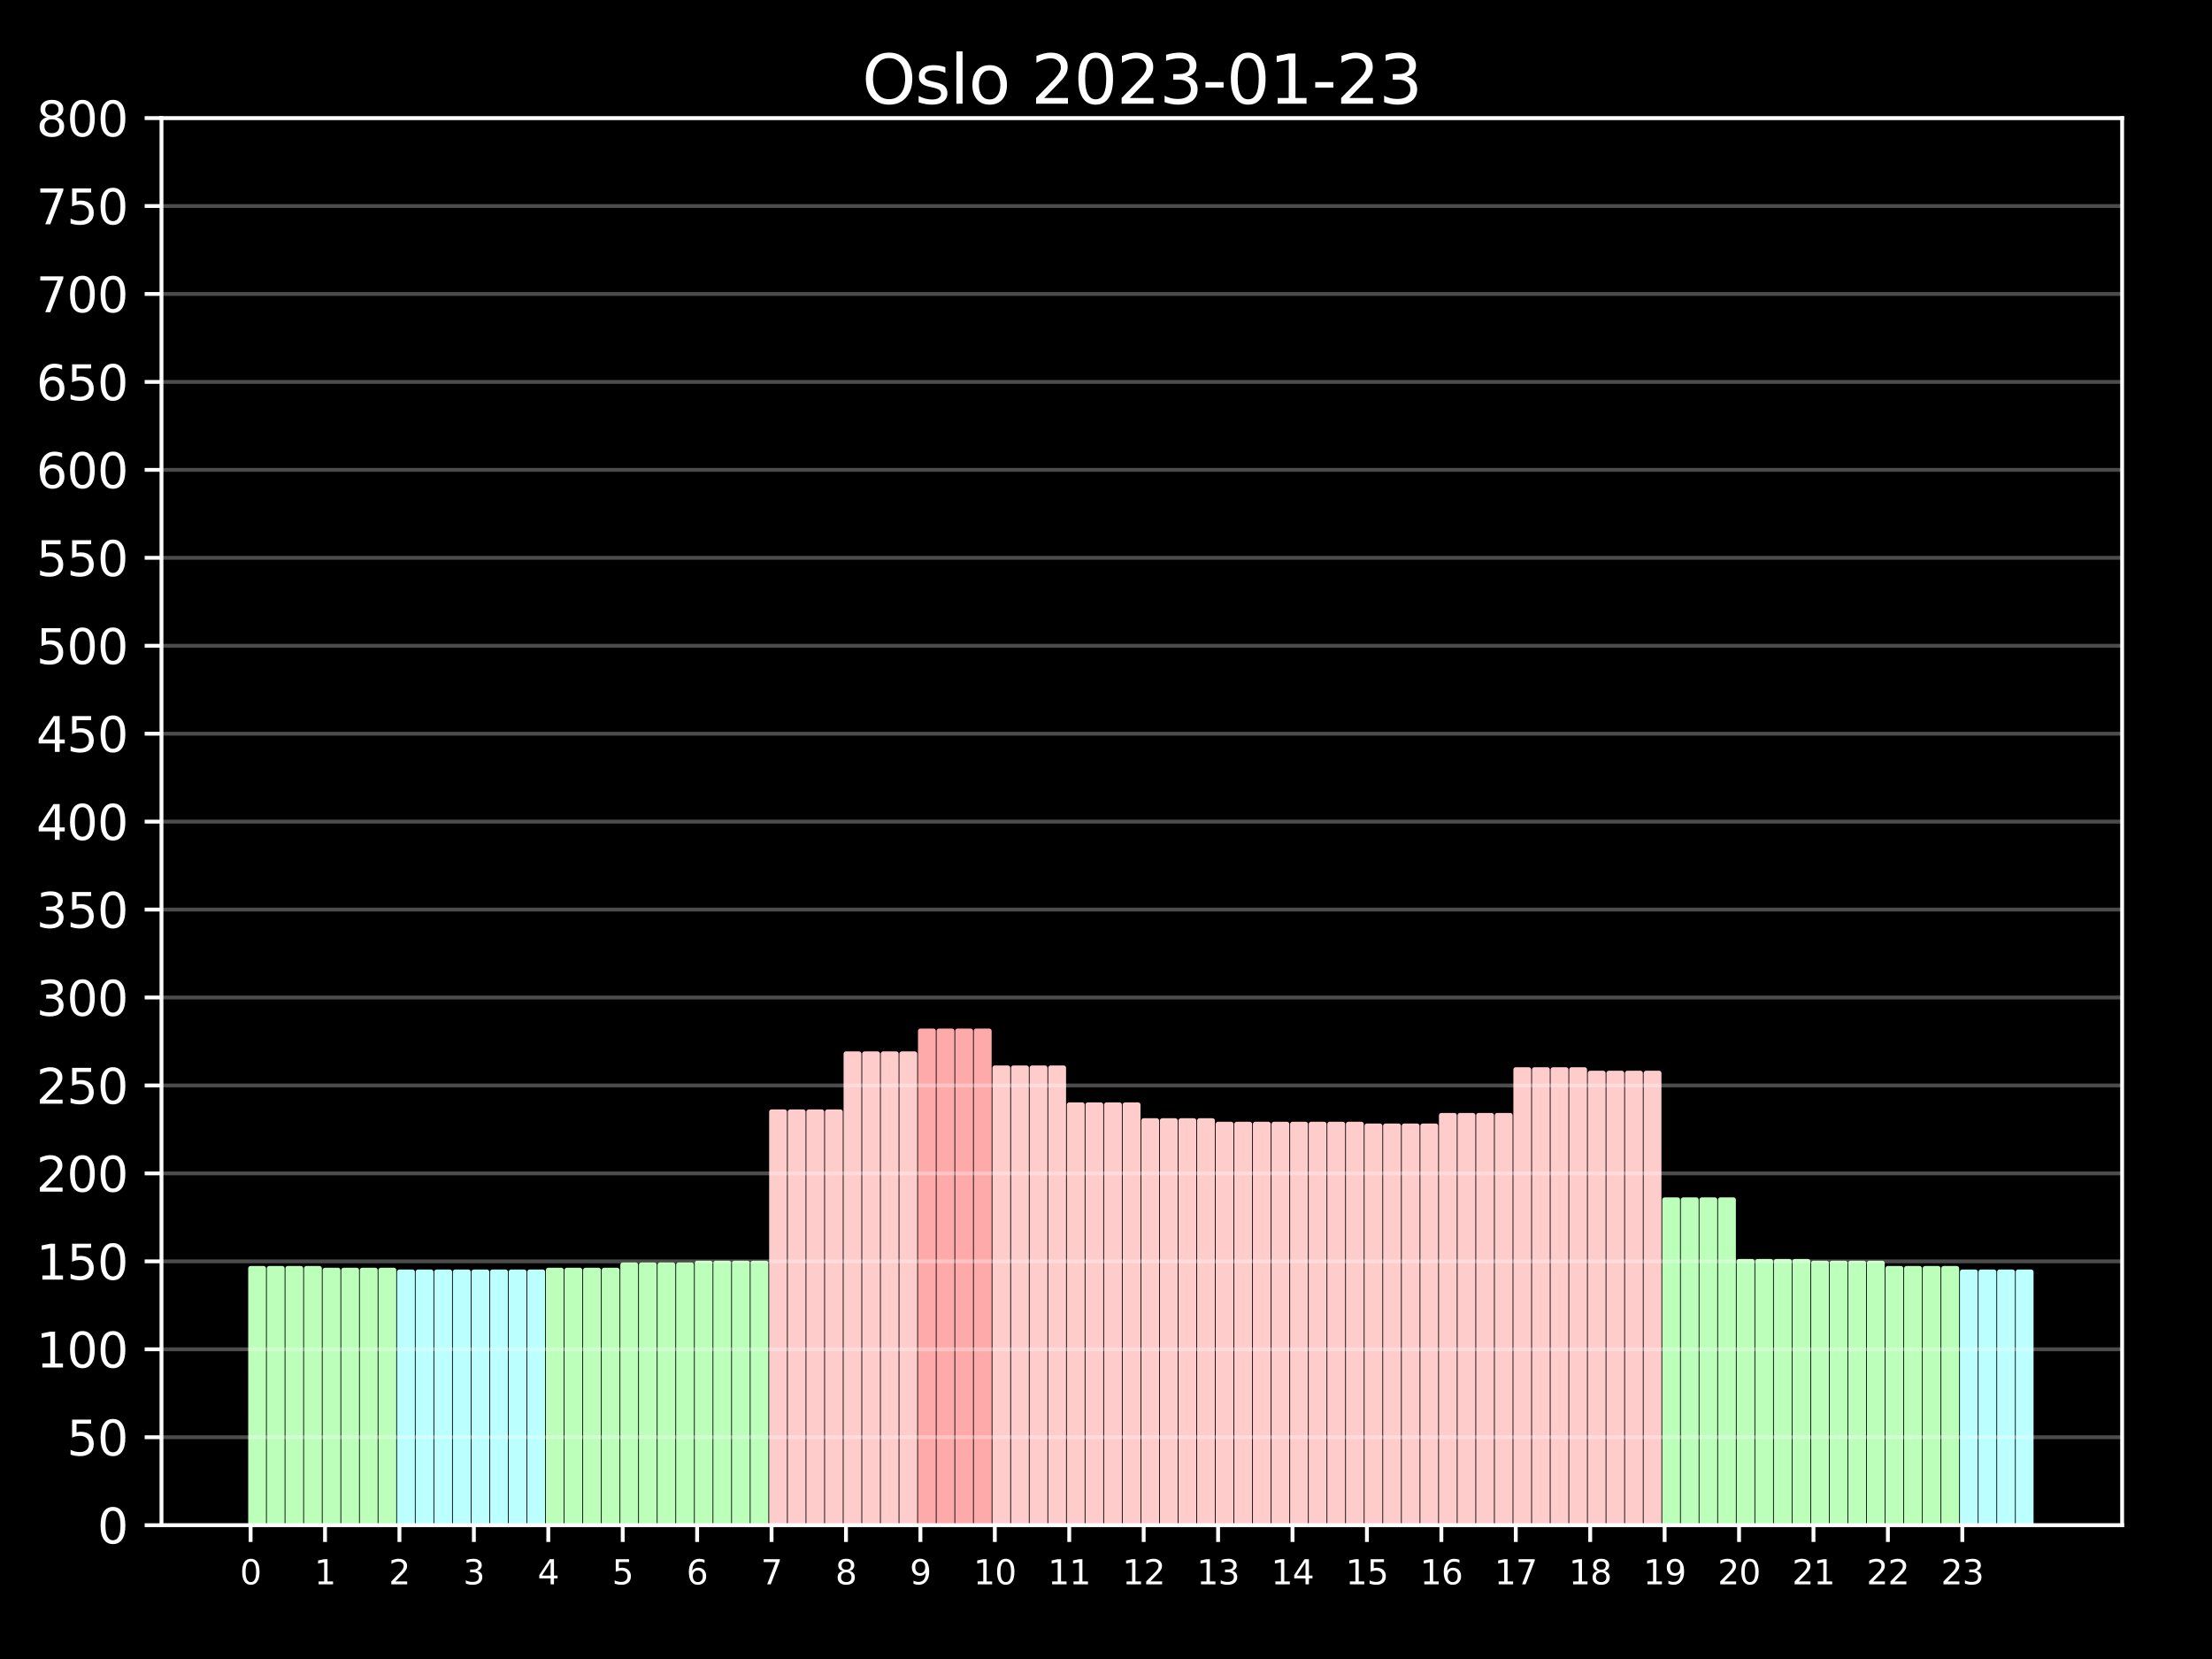 <?xml version="1.0" encoding="utf-8" standalone="no"?>
<!DOCTYPE svg PUBLIC "-//W3C//DTD SVG 1.1//EN"
  "http://www.w3.org/Graphics/SVG/1.1/DTD/svg11.dtd">
<svg xmlns:xlink="http://www.w3.org/1999/xlink" width="460.8pt" height="345.6pt" viewBox="0 0 460.8 345.6" xmlns="http://www.w3.org/2000/svg" version="1.1">
 <defs>
  <style type="text/css">*{stroke-linejoin: round; stroke-linecap: butt}</style>
 </defs>
 <g id="figure_1">
  <g id="patch_1">
   <path d="M 0 345.6 
L 460.8 345.6 
L 460.8 0 
L 0 0 
z
"/>
  </g>
  <g id="axes_1">
   <g id="patch_2">
    <path d="M 33.64 317.72 
L 442.08 317.72 
L 442.08 24.6 
L 33.64 24.6 
z
"/>
   </g>
   <g id="patch_3">
    <path d="M 52.205 317.72 
L 54.919 317.72 
L 54.919 264.226 
L 52.205 264.226 
z
" clip-path="url(#p293a18ed17)" style="fill: #bbffbb; stroke: #bbffbb; stroke-linejoin: miter"/>
   </g>
   <g id="patch_4">
    <path d="M 56.081 317.72 
L 58.794 317.72 
L 58.794 264.226 
L 56.081 264.226 
z
" clip-path="url(#p293a18ed17)" style="fill: #bbffbb; stroke: #bbffbb; stroke-linejoin: miter"/>
   </g>
   <g id="patch_5">
    <path d="M 59.957 317.72 
L 62.67 317.72 
L 62.67 264.226 
L 59.957 264.226 
z
" clip-path="url(#p293a18ed17)" style="fill: #bbffbb; stroke: #bbffbb; stroke-linejoin: miter"/>
   </g>
   <g id="patch_6">
    <path d="M 63.833 317.72 
L 66.546 317.72 
L 66.546 264.226 
L 63.833 264.226 
z
" clip-path="url(#p293a18ed17)" style="fill: #bbffbb; stroke: #bbffbb; stroke-linejoin: miter"/>
   </g>
   <g id="patch_7">
    <path d="M 67.709 317.72 
L 70.422 317.72 
L 70.422 264.592 
L 67.709 264.592 
z
" clip-path="url(#p293a18ed17)" style="fill: #bbffbb; stroke: #bbffbb; stroke-linejoin: miter"/>
   </g>
   <g id="patch_8">
    <path d="M 71.585 317.72 
L 74.298 317.72 
L 74.298 264.592 
L 71.585 264.592 
z
" clip-path="url(#p293a18ed17)" style="fill: #bbffbb; stroke: #bbffbb; stroke-linejoin: miter"/>
   </g>
   <g id="patch_9">
    <path d="M 75.461 317.72 
L 78.174 317.72 
L 78.174 264.592 
L 75.461 264.592 
z
" clip-path="url(#p293a18ed17)" style="fill: #bbffbb; stroke: #bbffbb; stroke-linejoin: miter"/>
   </g>
   <g id="patch_10">
    <path d="M 79.337 317.72 
L 82.05 317.72 
L 82.05 264.592 
L 79.337 264.592 
z
" clip-path="url(#p293a18ed17)" style="fill: #bbffbb; stroke: #bbffbb; stroke-linejoin: miter"/>
   </g>
   <g id="patch_11">
    <path d="M 83.212 317.72 
L 85.926 317.72 
L 85.926 264.958 
L 83.212 264.958 
z
" clip-path="url(#p293a18ed17)" style="fill: #bbffff; stroke: #bbffff; stroke-linejoin: miter"/>
   </g>
   <g id="patch_12">
    <path d="M 87.088 317.72 
L 89.801 317.72 
L 89.801 264.958 
L 87.088 264.958 
z
" clip-path="url(#p293a18ed17)" style="fill: #bbffff; stroke: #bbffff; stroke-linejoin: miter"/>
   </g>
   <g id="patch_13">
    <path d="M 90.964 317.72 
L 93.677 317.72 
L 93.677 264.958 
L 90.964 264.958 
z
" clip-path="url(#p293a18ed17)" style="fill: #bbffff; stroke: #bbffff; stroke-linejoin: miter"/>
   </g>
   <g id="patch_14">
    <path d="M 94.84 317.72 
L 97.553 317.72 
L 97.553 264.958 
L 94.84 264.958 
z
" clip-path="url(#p293a18ed17)" style="fill: #bbffff; stroke: #bbffff; stroke-linejoin: miter"/>
   </g>
   <g id="patch_15">
    <path d="M 98.716 317.72 
L 101.429 317.72 
L 101.429 264.958 
L 98.716 264.958 
z
" clip-path="url(#p293a18ed17)" style="fill: #bbffff; stroke: #bbffff; stroke-linejoin: miter"/>
   </g>
   <g id="patch_16">
    <path d="M 102.592 317.72 
L 105.305 317.72 
L 105.305 264.958 
L 102.592 264.958 
z
" clip-path="url(#p293a18ed17)" style="fill: #bbffff; stroke: #bbffff; stroke-linejoin: miter"/>
   </g>
   <g id="patch_17">
    <path d="M 106.468 317.72 
L 109.181 317.72 
L 109.181 264.958 
L 106.468 264.958 
z
" clip-path="url(#p293a18ed17)" style="fill: #bbffff; stroke: #bbffff; stroke-linejoin: miter"/>
   </g>
   <g id="patch_18">
    <path d="M 110.344 317.72 
L 113.057 317.72 
L 113.057 264.958 
L 110.344 264.958 
z
" clip-path="url(#p293a18ed17)" style="fill: #bbffff; stroke: #bbffff; stroke-linejoin: miter"/>
   </g>
   <g id="patch_19">
    <path d="M 114.219 317.72 
L 116.933 317.72 
L 116.933 264.592 
L 114.219 264.592 
z
" clip-path="url(#p293a18ed17)" style="fill: #bbffbb; stroke: #bbffbb; stroke-linejoin: miter"/>
   </g>
   <g id="patch_20">
    <path d="M 118.095 317.72 
L 120.808 317.72 
L 120.808 264.592 
L 118.095 264.592 
z
" clip-path="url(#p293a18ed17)" style="fill: #bbffbb; stroke: #bbffbb; stroke-linejoin: miter"/>
   </g>
   <g id="patch_21">
    <path d="M 121.971 317.72 
L 124.684 317.72 
L 124.684 264.592 
L 121.971 264.592 
z
" clip-path="url(#p293a18ed17)" style="fill: #bbffbb; stroke: #bbffbb; stroke-linejoin: miter"/>
   </g>
   <g id="patch_22">
    <path d="M 125.847 317.72 
L 128.56 317.72 
L 128.56 264.592 
L 125.847 264.592 
z
" clip-path="url(#p293a18ed17)" style="fill: #bbffbb; stroke: #bbffbb; stroke-linejoin: miter"/>
   </g>
   <g id="patch_23">
    <path d="M 129.723 317.72 
L 132.436 317.72 
L 132.436 263.493 
L 129.723 263.493 
z
" clip-path="url(#p293a18ed17)" style="fill: #bbffbb; stroke: #bbffbb; stroke-linejoin: miter"/>
   </g>
   <g id="patch_24">
    <path d="M 133.599 317.72 
L 136.312 317.72 
L 136.312 263.493 
L 133.599 263.493 
z
" clip-path="url(#p293a18ed17)" style="fill: #bbffbb; stroke: #bbffbb; stroke-linejoin: miter"/>
   </g>
   <g id="patch_25">
    <path d="M 137.475 317.72 
L 140.188 317.72 
L 140.188 263.493 
L 137.475 263.493 
z
" clip-path="url(#p293a18ed17)" style="fill: #bbffbb; stroke: #bbffbb; stroke-linejoin: miter"/>
   </g>
   <g id="patch_26">
    <path d="M 141.351 317.72 
L 144.064 317.72 
L 144.064 263.493 
L 141.351 263.493 
z
" clip-path="url(#p293a18ed17)" style="fill: #bbffbb; stroke: #bbffbb; stroke-linejoin: miter"/>
   </g>
   <g id="patch_27">
    <path d="M 145.227 317.72 
L 147.94 317.72 
L 147.94 263.126 
L 145.227 263.126 
z
" clip-path="url(#p293a18ed17)" style="fill: #bbffbb; stroke: #bbffbb; stroke-linejoin: miter"/>
   </g>
   <g id="patch_28">
    <path d="M 149.102 317.72 
L 151.816 317.72 
L 151.816 263.126 
L 149.102 263.126 
z
" clip-path="url(#p293a18ed17)" style="fill: #bbffbb; stroke: #bbffbb; stroke-linejoin: miter"/>
   </g>
   <g id="patch_29">
    <path d="M 152.978 317.72 
L 155.691 317.72 
L 155.691 263.126 
L 152.978 263.126 
z
" clip-path="url(#p293a18ed17)" style="fill: #bbffbb; stroke: #bbffbb; stroke-linejoin: miter"/>
   </g>
   <g id="patch_30">
    <path d="M 156.854 317.72 
L 159.567 317.72 
L 159.567 263.126 
L 156.854 263.126 
z
" clip-path="url(#p293a18ed17)" style="fill: #bbffbb; stroke: #bbffbb; stroke-linejoin: miter"/>
   </g>
   <g id="patch_31">
    <path d="M 160.73 317.72 
L 163.443 317.72 
L 163.443 231.616 
L 160.73 231.616 
z
" clip-path="url(#p293a18ed17)" style="fill: #ffcccc; stroke: #ffcccc; stroke-linejoin: miter"/>
   </g>
   <g id="patch_32">
    <path d="M 164.606 317.72 
L 167.319 317.72 
L 167.319 231.616 
L 164.606 231.616 
z
" clip-path="url(#p293a18ed17)" style="fill: #ffcccc; stroke: #ffcccc; stroke-linejoin: miter"/>
   </g>
   <g id="patch_33">
    <path d="M 168.482 317.72 
L 171.195 317.72 
L 171.195 231.616 
L 168.482 231.616 
z
" clip-path="url(#p293a18ed17)" style="fill: #ffcccc; stroke: #ffcccc; stroke-linejoin: miter"/>
   </g>
   <g id="patch_34">
    <path d="M 172.358 317.72 
L 175.071 317.72 
L 175.071 231.616 
L 172.358 231.616 
z
" clip-path="url(#p293a18ed17)" style="fill: #ffcccc; stroke: #ffcccc; stroke-linejoin: miter"/>
   </g>
   <g id="patch_35">
    <path d="M 176.234 317.72 
L 178.947 317.72 
L 178.947 219.525 
L 176.234 219.525 
z
" clip-path="url(#p293a18ed17)" style="fill: #ffcccc; stroke: #ffcccc; stroke-linejoin: miter"/>
   </g>
   <g id="patch_36">
    <path d="M 180.109 317.72 
L 182.823 317.72 
L 182.823 219.525 
L 180.109 219.525 
z
" clip-path="url(#p293a18ed17)" style="fill: #ffcccc; stroke: #ffcccc; stroke-linejoin: miter"/>
   </g>
   <g id="patch_37">
    <path d="M 183.985 317.72 
L 186.698 317.72 
L 186.698 219.525 
L 183.985 219.525 
z
" clip-path="url(#p293a18ed17)" style="fill: #ffcccc; stroke: #ffcccc; stroke-linejoin: miter"/>
   </g>
   <g id="patch_38">
    <path d="M 187.861 317.72 
L 190.574 317.72 
L 190.574 219.525 
L 187.861 219.525 
z
" clip-path="url(#p293a18ed17)" style="fill: #ffcccc; stroke: #ffcccc; stroke-linejoin: miter"/>
   </g>
   <g id="patch_39">
    <path d="M 191.737 317.72 
L 194.45 317.72 
L 194.45 214.762 
L 191.737 214.762 
z
" clip-path="url(#p293a18ed17)" style="fill: #ffaaaa; stroke: #ffaaaa; stroke-linejoin: miter"/>
   </g>
   <g id="patch_40">
    <path d="M 195.613 317.72 
L 198.326 317.72 
L 198.326 214.762 
L 195.613 214.762 
z
" clip-path="url(#p293a18ed17)" style="fill: #ffaaaa; stroke: #ffaaaa; stroke-linejoin: miter"/>
   </g>
   <g id="patch_41">
    <path d="M 199.489 317.72 
L 202.202 317.72 
L 202.202 214.762 
L 199.489 214.762 
z
" clip-path="url(#p293a18ed17)" style="fill: #ffaaaa; stroke: #ffaaaa; stroke-linejoin: miter"/>
   </g>
   <g id="patch_42">
    <path d="M 203.365 317.72 
L 206.078 317.72 
L 206.078 214.762 
L 203.365 214.762 
z
" clip-path="url(#p293a18ed17)" style="fill: #ffaaaa; stroke: #ffaaaa; stroke-linejoin: miter"/>
   </g>
   <g id="patch_43">
    <path d="M 207.241 317.72 
L 209.954 317.72 
L 209.954 222.456 
L 207.241 222.456 
z
" clip-path="url(#p293a18ed17)" style="fill: #ffcccc; stroke: #ffcccc; stroke-linejoin: miter"/>
   </g>
   <g id="patch_44">
    <path d="M 211.116 317.72 
L 213.83 317.72 
L 213.83 222.456 
L 211.116 222.456 
z
" clip-path="url(#p293a18ed17)" style="fill: #ffcccc; stroke: #ffcccc; stroke-linejoin: miter"/>
   </g>
   <g id="patch_45">
    <path d="M 214.992 317.72 
L 217.705 317.72 
L 217.705 222.456 
L 214.992 222.456 
z
" clip-path="url(#p293a18ed17)" style="fill: #ffcccc; stroke: #ffcccc; stroke-linejoin: miter"/>
   </g>
   <g id="patch_46">
    <path d="M 218.868 317.72 
L 221.581 317.72 
L 221.581 222.456 
L 218.868 222.456 
z
" clip-path="url(#p293a18ed17)" style="fill: #ffcccc; stroke: #ffcccc; stroke-linejoin: miter"/>
   </g>
   <g id="patch_47">
    <path d="M 222.744 317.72 
L 225.457 317.72 
L 225.457 230.15 
L 222.744 230.15 
z
" clip-path="url(#p293a18ed17)" style="fill: #ffcccc; stroke: #ffcccc; stroke-linejoin: miter"/>
   </g>
   <g id="patch_48">
    <path d="M 226.62 317.72 
L 229.333 317.72 
L 229.333 230.15 
L 226.62 230.15 
z
" clip-path="url(#p293a18ed17)" style="fill: #ffcccc; stroke: #ffcccc; stroke-linejoin: miter"/>
   </g>
   <g id="patch_49">
    <path d="M 230.496 317.72 
L 233.209 317.72 
L 233.209 230.15 
L 230.496 230.15 
z
" clip-path="url(#p293a18ed17)" style="fill: #ffcccc; stroke: #ffcccc; stroke-linejoin: miter"/>
   </g>
   <g id="patch_50">
    <path d="M 234.372 317.72 
L 237.085 317.72 
L 237.085 230.15 
L 234.372 230.15 
z
" clip-path="url(#p293a18ed17)" style="fill: #ffcccc; stroke: #ffcccc; stroke-linejoin: miter"/>
   </g>
   <g id="patch_51">
    <path d="M 238.248 317.72 
L 240.961 317.72 
L 240.961 233.448 
L 238.248 233.448 
z
" clip-path="url(#p293a18ed17)" style="fill: #ffcccc; stroke: #ffcccc; stroke-linejoin: miter"/>
   </g>
   <g id="patch_52">
    <path d="M 242.123 317.72 
L 244.837 317.72 
L 244.837 233.448 
L 242.123 233.448 
z
" clip-path="url(#p293a18ed17)" style="fill: #ffcccc; stroke: #ffcccc; stroke-linejoin: miter"/>
   </g>
   <g id="patch_53">
    <path d="M 245.999 317.72 
L 248.712 317.72 
L 248.712 233.448 
L 245.999 233.448 
z
" clip-path="url(#p293a18ed17)" style="fill: #ffcccc; stroke: #ffcccc; stroke-linejoin: miter"/>
   </g>
   <g id="patch_54">
    <path d="M 249.875 317.72 
L 252.588 317.72 
L 252.588 233.448 
L 249.875 233.448 
z
" clip-path="url(#p293a18ed17)" style="fill: #ffcccc; stroke: #ffcccc; stroke-linejoin: miter"/>
   </g>
   <g id="patch_55">
    <path d="M 253.751 317.72 
L 256.464 317.72 
L 256.464 234.181 
L 253.751 234.181 
z
" clip-path="url(#p293a18ed17)" style="fill: #ffcccc; stroke: #ffcccc; stroke-linejoin: miter"/>
   </g>
   <g id="patch_56">
    <path d="M 257.627 317.72 
L 260.34 317.72 
L 260.34 234.181 
L 257.627 234.181 
z
" clip-path="url(#p293a18ed17)" style="fill: #ffcccc; stroke: #ffcccc; stroke-linejoin: miter"/>
   </g>
   <g id="patch_57">
    <path d="M 261.503 317.72 
L 264.216 317.72 
L 264.216 234.181 
L 261.503 234.181 
z
" clip-path="url(#p293a18ed17)" style="fill: #ffcccc; stroke: #ffcccc; stroke-linejoin: miter"/>
   </g>
   <g id="patch_58">
    <path d="M 265.379 317.72 
L 268.092 317.72 
L 268.092 234.181 
L 265.379 234.181 
z
" clip-path="url(#p293a18ed17)" style="fill: #ffcccc; stroke: #ffcccc; stroke-linejoin: miter"/>
   </g>
   <g id="patch_59">
    <path d="M 269.255 317.72 
L 271.968 317.72 
L 271.968 234.181 
L 269.255 234.181 
z
" clip-path="url(#p293a18ed17)" style="fill: #ffcccc; stroke: #ffcccc; stroke-linejoin: miter"/>
   </g>
   <g id="patch_60">
    <path d="M 273.13 317.72 
L 275.844 317.72 
L 275.844 234.181 
L 273.13 234.181 
z
" clip-path="url(#p293a18ed17)" style="fill: #ffcccc; stroke: #ffcccc; stroke-linejoin: miter"/>
   </g>
   <g id="patch_61">
    <path d="M 277.006 317.72 
L 279.719 317.72 
L 279.719 234.181 
L 277.006 234.181 
z
" clip-path="url(#p293a18ed17)" style="fill: #ffcccc; stroke: #ffcccc; stroke-linejoin: miter"/>
   </g>
   <g id="patch_62">
    <path d="M 280.882 317.72 
L 283.595 317.72 
L 283.595 234.181 
L 280.882 234.181 
z
" clip-path="url(#p293a18ed17)" style="fill: #ffcccc; stroke: #ffcccc; stroke-linejoin: miter"/>
   </g>
   <g id="patch_63">
    <path d="M 284.758 317.72 
L 287.471 317.72 
L 287.471 234.547 
L 284.758 234.547 
z
" clip-path="url(#p293a18ed17)" style="fill: #ffcccc; stroke: #ffcccc; stroke-linejoin: miter"/>
   </g>
   <g id="patch_64">
    <path d="M 288.634 317.72 
L 291.347 317.72 
L 291.347 234.547 
L 288.634 234.547 
z
" clip-path="url(#p293a18ed17)" style="fill: #ffcccc; stroke: #ffcccc; stroke-linejoin: miter"/>
   </g>
   <g id="patch_65">
    <path d="M 292.51 317.72 
L 295.223 317.72 
L 295.223 234.547 
L 292.51 234.547 
z
" clip-path="url(#p293a18ed17)" style="fill: #ffcccc; stroke: #ffcccc; stroke-linejoin: miter"/>
   </g>
   <g id="patch_66">
    <path d="M 296.386 317.72 
L 299.099 317.72 
L 299.099 234.547 
L 296.386 234.547 
z
" clip-path="url(#p293a18ed17)" style="fill: #ffcccc; stroke: #ffcccc; stroke-linejoin: miter"/>
   </g>
   <g id="patch_67">
    <path d="M 300.262 317.72 
L 302.975 317.72 
L 302.975 232.349 
L 300.262 232.349 
z
" clip-path="url(#p293a18ed17)" style="fill: #ffcccc; stroke: #ffcccc; stroke-linejoin: miter"/>
   </g>
   <g id="patch_68">
    <path d="M 304.138 317.72 
L 306.851 317.72 
L 306.851 232.349 
L 304.138 232.349 
z
" clip-path="url(#p293a18ed17)" style="fill: #ffcccc; stroke: #ffcccc; stroke-linejoin: miter"/>
   </g>
   <g id="patch_69">
    <path d="M 308.013 317.72 
L 310.727 317.72 
L 310.727 232.349 
L 308.013 232.349 
z
" clip-path="url(#p293a18ed17)" style="fill: #ffcccc; stroke: #ffcccc; stroke-linejoin: miter"/>
   </g>
   <g id="patch_70">
    <path d="M 311.889 317.72 
L 314.602 317.72 
L 314.602 232.349 
L 311.889 232.349 
z
" clip-path="url(#p293a18ed17)" style="fill: #ffcccc; stroke: #ffcccc; stroke-linejoin: miter"/>
   </g>
   <g id="patch_71">
    <path d="M 315.765 317.72 
L 318.478 317.72 
L 318.478 222.822 
L 315.765 222.822 
z
" clip-path="url(#p293a18ed17)" style="fill: #ffcccc; stroke: #ffcccc; stroke-linejoin: miter"/>
   </g>
   <g id="patch_72">
    <path d="M 319.641 317.72 
L 322.354 317.72 
L 322.354 222.822 
L 319.641 222.822 
z
" clip-path="url(#p293a18ed17)" style="fill: #ffcccc; stroke: #ffcccc; stroke-linejoin: miter"/>
   </g>
   <g id="patch_73">
    <path d="M 323.517 317.72 
L 326.23 317.72 
L 326.23 222.822 
L 323.517 222.822 
z
" clip-path="url(#p293a18ed17)" style="fill: #ffcccc; stroke: #ffcccc; stroke-linejoin: miter"/>
   </g>
   <g id="patch_74">
    <path d="M 327.393 317.72 
L 330.106 317.72 
L 330.106 222.822 
L 327.393 222.822 
z
" clip-path="url(#p293a18ed17)" style="fill: #ffcccc; stroke: #ffcccc; stroke-linejoin: miter"/>
   </g>
   <g id="patch_75">
    <path d="M 331.269 317.72 
L 333.982 317.72 
L 333.982 223.555 
L 331.269 223.555 
z
" clip-path="url(#p293a18ed17)" style="fill: #ffcccc; stroke: #ffcccc; stroke-linejoin: miter"/>
   </g>
   <g id="patch_76">
    <path d="M 335.145 317.72 
L 337.858 317.72 
L 337.858 223.555 
L 335.145 223.555 
z
" clip-path="url(#p293a18ed17)" style="fill: #ffcccc; stroke: #ffcccc; stroke-linejoin: miter"/>
   </g>
   <g id="patch_77">
    <path d="M 339.02 317.72 
L 341.734 317.72 
L 341.734 223.555 
L 339.02 223.555 
z
" clip-path="url(#p293a18ed17)" style="fill: #ffcccc; stroke: #ffcccc; stroke-linejoin: miter"/>
   </g>
   <g id="patch_78">
    <path d="M 342.896 317.72 
L 345.609 317.72 
L 345.609 223.555 
L 342.896 223.555 
z
" clip-path="url(#p293a18ed17)" style="fill: #ffcccc; stroke: #ffcccc; stroke-linejoin: miter"/>
   </g>
   <g id="patch_79">
    <path d="M 346.772 317.72 
L 349.485 317.72 
L 349.485 249.936 
L 346.772 249.936 
z
" clip-path="url(#p293a18ed17)" style="fill: #bbffbb; stroke: #bbffbb; stroke-linejoin: miter"/>
   </g>
   <g id="patch_80">
    <path d="M 350.648 317.72 
L 353.361 317.72 
L 353.361 249.936 
L 350.648 249.936 
z
" clip-path="url(#p293a18ed17)" style="fill: #bbffbb; stroke: #bbffbb; stroke-linejoin: miter"/>
   </g>
   <g id="patch_81">
    <path d="M 354.524 317.72 
L 357.237 317.72 
L 357.237 249.936 
L 354.524 249.936 
z
" clip-path="url(#p293a18ed17)" style="fill: #bbffbb; stroke: #bbffbb; stroke-linejoin: miter"/>
   </g>
   <g id="patch_82">
    <path d="M 358.4 317.72 
L 361.113 317.72 
L 361.113 249.936 
L 358.4 249.936 
z
" clip-path="url(#p293a18ed17)" style="fill: #bbffbb; stroke: #bbffbb; stroke-linejoin: miter"/>
   </g>
   <g id="patch_83">
    <path d="M 362.276 317.72 
L 364.989 317.72 
L 364.989 262.76 
L 362.276 262.76 
z
" clip-path="url(#p293a18ed17)" style="fill: #bbffbb; stroke: #bbffbb; stroke-linejoin: miter"/>
   </g>
   <g id="patch_84">
    <path d="M 366.152 317.72 
L 368.865 317.72 
L 368.865 262.76 
L 366.152 262.76 
z
" clip-path="url(#p293a18ed17)" style="fill: #bbffbb; stroke: #bbffbb; stroke-linejoin: miter"/>
   </g>
   <g id="patch_85">
    <path d="M 370.027 317.72 
L 372.741 317.72 
L 372.741 262.76 
L 370.027 262.76 
z
" clip-path="url(#p293a18ed17)" style="fill: #bbffbb; stroke: #bbffbb; stroke-linejoin: miter"/>
   </g>
   <g id="patch_86">
    <path d="M 373.903 317.72 
L 376.616 317.72 
L 376.616 262.76 
L 373.903 262.76 
z
" clip-path="url(#p293a18ed17)" style="fill: #bbffbb; stroke: #bbffbb; stroke-linejoin: miter"/>
   </g>
   <g id="patch_87">
    <path d="M 377.779 317.72 
L 380.492 317.72 
L 380.492 263.126 
L 377.779 263.126 
z
" clip-path="url(#p293a18ed17)" style="fill: #bbffbb; stroke: #bbffbb; stroke-linejoin: miter"/>
   </g>
   <g id="patch_88">
    <path d="M 381.655 317.72 
L 384.368 317.72 
L 384.368 263.126 
L 381.655 263.126 
z
" clip-path="url(#p293a18ed17)" style="fill: #bbffbb; stroke: #bbffbb; stroke-linejoin: miter"/>
   </g>
   <g id="patch_89">
    <path d="M 385.531 317.72 
L 388.244 317.72 
L 388.244 263.126 
L 385.531 263.126 
z
" clip-path="url(#p293a18ed17)" style="fill: #bbffbb; stroke: #bbffbb; stroke-linejoin: miter"/>
   </g>
   <g id="patch_90">
    <path d="M 389.407 317.72 
L 392.12 317.72 
L 392.12 263.126 
L 389.407 263.126 
z
" clip-path="url(#p293a18ed17)" style="fill: #bbffbb; stroke: #bbffbb; stroke-linejoin: miter"/>
   </g>
   <g id="patch_91">
    <path d="M 393.283 317.72 
L 395.996 317.72 
L 395.996 264.226 
L 393.283 264.226 
z
" clip-path="url(#p293a18ed17)" style="fill: #bbffbb; stroke: #bbffbb; stroke-linejoin: miter"/>
   </g>
   <g id="patch_92">
    <path d="M 397.159 317.72 
L 399.872 317.72 
L 399.872 264.226 
L 397.159 264.226 
z
" clip-path="url(#p293a18ed17)" style="fill: #bbffbb; stroke: #bbffbb; stroke-linejoin: miter"/>
   </g>
   <g id="patch_93">
    <path d="M 401.034 317.72 
L 403.748 317.72 
L 403.748 264.226 
L 401.034 264.226 
z
" clip-path="url(#p293a18ed17)" style="fill: #bbffbb; stroke: #bbffbb; stroke-linejoin: miter"/>
   </g>
   <g id="patch_94">
    <path d="M 404.91 317.72 
L 407.623 317.72 
L 407.623 264.226 
L 404.91 264.226 
z
" clip-path="url(#p293a18ed17)" style="fill: #bbffbb; stroke: #bbffbb; stroke-linejoin: miter"/>
   </g>
   <g id="patch_95">
    <path d="M 408.786 317.72 
L 411.499 317.72 
L 411.499 264.958 
L 408.786 264.958 
z
" clip-path="url(#p293a18ed17)" style="fill: #bbffff; stroke: #bbffff; stroke-linejoin: miter"/>
   </g>
   <g id="patch_96">
    <path d="M 412.662 317.72 
L 415.375 317.72 
L 415.375 264.958 
L 412.662 264.958 
z
" clip-path="url(#p293a18ed17)" style="fill: #bbffff; stroke: #bbffff; stroke-linejoin: miter"/>
   </g>
   <g id="patch_97">
    <path d="M 416.538 317.72 
L 419.251 317.72 
L 419.251 264.958 
L 416.538 264.958 
z
" clip-path="url(#p293a18ed17)" style="fill: #bbffff; stroke: #bbffff; stroke-linejoin: miter"/>
   </g>
   <g id="patch_98">
    <path d="M 420.414 317.72 
L 423.127 317.72 
L 423.127 264.958 
L 420.414 264.958 
z
" clip-path="url(#p293a18ed17)" style="fill: #bbffff; stroke: #bbffff; stroke-linejoin: miter"/>
   </g>
   <g id="matplotlib.axis_1">
    <g id="xtick_1">
     <g id="line2d_1">
      <defs>
       <path id="mdd2e9bde59" d="M 0 0 
L 0 3.5 
" style="stroke: #ffffff; stroke-width: 0.8"/>
      </defs>
      <g>
       <use xlink:href="#mdd2e9bde59" x="52.205" y="317.72" style="fill: #ffffff; stroke: #ffffff; stroke-width: 0.8"/>
      </g>
     </g>
     <g id="text_1">
      <!-- 0 -->
      <g style="fill: #ffffff" transform="translate(49.979 330.039) scale(0.07 -0.07)">
       <defs>
        <path id="DejaVuSans-30" d="M 2034 4250 
Q 1547 4250 1301 3770 
Q 1056 3291 1056 2328 
Q 1056 1369 1301 889 
Q 1547 409 2034 409 
Q 2525 409 2770 889 
Q 3016 1369 3016 2328 
Q 3016 3291 2770 3770 
Q 2525 4250 2034 4250 
z
M 2034 4750 
Q 2819 4750 3233 4129 
Q 3647 3509 3647 2328 
Q 3647 1150 3233 529 
Q 2819 -91 2034 -91 
Q 1250 -91 836 529 
Q 422 1150 422 2328 
Q 422 3509 836 4129 
Q 1250 4750 2034 4750 
z
" transform="scale(0.016)"/>
       </defs>
       <use xlink:href="#DejaVuSans-30"/>
      </g>
     </g>
    </g>
    <g id="xtick_2">
     <g id="line2d_2">
      <g>
       <use xlink:href="#mdd2e9bde59" x="67.709" y="317.72" style="fill: #ffffff; stroke: #ffffff; stroke-width: 0.8"/>
      </g>
     </g>
     <g id="text_2">
      <!-- 1 -->
      <g style="fill: #ffffff" transform="translate(65.482 330.039) scale(0.07 -0.07)">
       <defs>
        <path id="DejaVuSans-31" d="M 794 531 
L 1825 531 
L 1825 4091 
L 703 3866 
L 703 4441 
L 1819 4666 
L 2450 4666 
L 2450 531 
L 3481 531 
L 3481 0 
L 794 0 
L 794 531 
z
" transform="scale(0.016)"/>
       </defs>
       <use xlink:href="#DejaVuSans-31"/>
      </g>
     </g>
    </g>
    <g id="xtick_3">
     <g id="line2d_3">
      <g>
       <use xlink:href="#mdd2e9bde59" x="83.212" y="317.72" style="fill: #ffffff; stroke: #ffffff; stroke-width: 0.8"/>
      </g>
     </g>
     <g id="text_3">
      <!-- 2 -->
      <g style="fill: #ffffff" transform="translate(80.986 330.039) scale(0.07 -0.07)">
       <defs>
        <path id="DejaVuSans-32" d="M 1228 531 
L 3431 531 
L 3431 0 
L 469 0 
L 469 531 
Q 828 903 1448 1529 
Q 2069 2156 2228 2338 
Q 2531 2678 2651 2914 
Q 2772 3150 2772 3378 
Q 2772 3750 2511 3984 
Q 2250 4219 1831 4219 
Q 1534 4219 1204 4116 
Q 875 4013 500 3803 
L 500 4441 
Q 881 4594 1212 4672 
Q 1544 4750 1819 4750 
Q 2544 4750 2975 4387 
Q 3406 4025 3406 3419 
Q 3406 3131 3298 2873 
Q 3191 2616 2906 2266 
Q 2828 2175 2409 1742 
Q 1991 1309 1228 531 
z
" transform="scale(0.016)"/>
       </defs>
       <use xlink:href="#DejaVuSans-32"/>
      </g>
     </g>
    </g>
    <g id="xtick_4">
     <g id="line2d_4">
      <g>
       <use xlink:href="#mdd2e9bde59" x="98.716" y="317.72" style="fill: #ffffff; stroke: #ffffff; stroke-width: 0.8"/>
      </g>
     </g>
     <g id="text_4">
      <!-- 3 -->
      <g style="fill: #ffffff" transform="translate(96.489 330.039) scale(0.07 -0.07)">
       <defs>
        <path id="DejaVuSans-33" d="M 2597 2516 
Q 3050 2419 3304 2112 
Q 3559 1806 3559 1356 
Q 3559 666 3084 287 
Q 2609 -91 1734 -91 
Q 1441 -91 1130 -33 
Q 819 25 488 141 
L 488 750 
Q 750 597 1062 519 
Q 1375 441 1716 441 
Q 2309 441 2620 675 
Q 2931 909 2931 1356 
Q 2931 1769 2642 2001 
Q 2353 2234 1838 2234 
L 1294 2234 
L 1294 2753 
L 1863 2753 
Q 2328 2753 2575 2939 
Q 2822 3125 2822 3475 
Q 2822 3834 2567 4026 
Q 2313 4219 1838 4219 
Q 1578 4219 1281 4162 
Q 984 4106 628 3988 
L 628 4550 
Q 988 4650 1302 4700 
Q 1616 4750 1894 4750 
Q 2613 4750 3031 4423 
Q 3450 4097 3450 3541 
Q 3450 3153 3228 2886 
Q 3006 2619 2597 2516 
z
" transform="scale(0.016)"/>
       </defs>
       <use xlink:href="#DejaVuSans-33"/>
      </g>
     </g>
    </g>
    <g id="xtick_5">
     <g id="line2d_5">
      <g>
       <use xlink:href="#mdd2e9bde59" x="114.219" y="317.72" style="fill: #ffffff; stroke: #ffffff; stroke-width: 0.8"/>
      </g>
     </g>
     <g id="text_5">
      <!-- 4 -->
      <g style="fill: #ffffff" transform="translate(111.993 330.039) scale(0.07 -0.07)">
       <defs>
        <path id="DejaVuSans-34" d="M 2419 4116 
L 825 1625 
L 2419 1625 
L 2419 4116 
z
M 2253 4666 
L 3047 4666 
L 3047 1625 
L 3713 1625 
L 3713 1100 
L 3047 1100 
L 3047 0 
L 2419 0 
L 2419 1100 
L 313 1100 
L 313 1709 
L 2253 4666 
z
" transform="scale(0.016)"/>
       </defs>
       <use xlink:href="#DejaVuSans-34"/>
      </g>
     </g>
    </g>
    <g id="xtick_6">
     <g id="line2d_6">
      <g>
       <use xlink:href="#mdd2e9bde59" x="129.723" y="317.72" style="fill: #ffffff; stroke: #ffffff; stroke-width: 0.8"/>
      </g>
     </g>
     <g id="text_6">
      <!-- 5 -->
      <g style="fill: #ffffff" transform="translate(127.496 330.039) scale(0.07 -0.07)">
       <defs>
        <path id="DejaVuSans-35" d="M 691 4666 
L 3169 4666 
L 3169 4134 
L 1269 4134 
L 1269 2991 
Q 1406 3038 1543 3061 
Q 1681 3084 1819 3084 
Q 2600 3084 3056 2656 
Q 3513 2228 3513 1497 
Q 3513 744 3044 326 
Q 2575 -91 1722 -91 
Q 1428 -91 1123 -41 
Q 819 9 494 109 
L 494 744 
Q 775 591 1075 516 
Q 1375 441 1709 441 
Q 2250 441 2565 725 
Q 2881 1009 2881 1497 
Q 2881 1984 2565 2268 
Q 2250 2553 1709 2553 
Q 1456 2553 1204 2497 
Q 953 2441 691 2322 
L 691 4666 
z
" transform="scale(0.016)"/>
       </defs>
       <use xlink:href="#DejaVuSans-35"/>
      </g>
     </g>
    </g>
    <g id="xtick_7">
     <g id="line2d_7">
      <g>
       <use xlink:href="#mdd2e9bde59" x="145.227" y="317.72" style="fill: #ffffff; stroke: #ffffff; stroke-width: 0.8"/>
      </g>
     </g>
     <g id="text_7">
      <!-- 6 -->
      <g style="fill: #ffffff" transform="translate(143 330.039) scale(0.07 -0.07)">
       <defs>
        <path id="DejaVuSans-36" d="M 2113 2584 
Q 1688 2584 1439 2293 
Q 1191 2003 1191 1497 
Q 1191 994 1439 701 
Q 1688 409 2113 409 
Q 2538 409 2786 701 
Q 3034 994 3034 1497 
Q 3034 2003 2786 2293 
Q 2538 2584 2113 2584 
z
M 3366 4563 
L 3366 3988 
Q 3128 4100 2886 4159 
Q 2644 4219 2406 4219 
Q 1781 4219 1451 3797 
Q 1122 3375 1075 2522 
Q 1259 2794 1537 2939 
Q 1816 3084 2150 3084 
Q 2853 3084 3261 2657 
Q 3669 2231 3669 1497 
Q 3669 778 3244 343 
Q 2819 -91 2113 -91 
Q 1303 -91 875 529 
Q 447 1150 447 2328 
Q 447 3434 972 4092 
Q 1497 4750 2381 4750 
Q 2619 4750 2861 4703 
Q 3103 4656 3366 4563 
z
" transform="scale(0.016)"/>
       </defs>
       <use xlink:href="#DejaVuSans-36"/>
      </g>
     </g>
    </g>
    <g id="xtick_8">
     <g id="line2d_8">
      <g>
       <use xlink:href="#mdd2e9bde59" x="160.73" y="317.72" style="fill: #ffffff; stroke: #ffffff; stroke-width: 0.8"/>
      </g>
     </g>
     <g id="text_8">
      <!-- 7 -->
      <g style="fill: #ffffff" transform="translate(158.503 330.039) scale(0.07 -0.07)">
       <defs>
        <path id="DejaVuSans-37" d="M 525 4666 
L 3525 4666 
L 3525 4397 
L 1831 0 
L 1172 0 
L 2766 4134 
L 525 4134 
L 525 4666 
z
" transform="scale(0.016)"/>
       </defs>
       <use xlink:href="#DejaVuSans-37"/>
      </g>
     </g>
    </g>
    <g id="xtick_9">
     <g id="line2d_9">
      <g>
       <use xlink:href="#mdd2e9bde59" x="176.234" y="317.72" style="fill: #ffffff; stroke: #ffffff; stroke-width: 0.8"/>
      </g>
     </g>
     <g id="text_9">
      <!-- 8 -->
      <g style="fill: #ffffff" transform="translate(174.007 330.039) scale(0.07 -0.07)">
       <defs>
        <path id="DejaVuSans-38" d="M 2034 2216 
Q 1584 2216 1326 1975 
Q 1069 1734 1069 1313 
Q 1069 891 1326 650 
Q 1584 409 2034 409 
Q 2484 409 2743 651 
Q 3003 894 3003 1313 
Q 3003 1734 2745 1975 
Q 2488 2216 2034 2216 
z
M 1403 2484 
Q 997 2584 770 2862 
Q 544 3141 544 3541 
Q 544 4100 942 4425 
Q 1341 4750 2034 4750 
Q 2731 4750 3128 4425 
Q 3525 4100 3525 3541 
Q 3525 3141 3298 2862 
Q 3072 2584 2669 2484 
Q 3125 2378 3379 2068 
Q 3634 1759 3634 1313 
Q 3634 634 3220 271 
Q 2806 -91 2034 -91 
Q 1263 -91 848 271 
Q 434 634 434 1313 
Q 434 1759 690 2068 
Q 947 2378 1403 2484 
z
M 1172 3481 
Q 1172 3119 1398 2916 
Q 1625 2713 2034 2713 
Q 2441 2713 2670 2916 
Q 2900 3119 2900 3481 
Q 2900 3844 2670 4047 
Q 2441 4250 2034 4250 
Q 1625 4250 1398 4047 
Q 1172 3844 1172 3481 
z
" transform="scale(0.016)"/>
       </defs>
       <use xlink:href="#DejaVuSans-38"/>
      </g>
     </g>
    </g>
    <g id="xtick_10">
     <g id="line2d_10">
      <g>
       <use xlink:href="#mdd2e9bde59" x="191.737" y="317.72" style="fill: #ffffff; stroke: #ffffff; stroke-width: 0.8"/>
      </g>
     </g>
     <g id="text_10">
      <!-- 9 -->
      <g style="fill: #ffffff" transform="translate(189.51 330.039) scale(0.07 -0.07)">
       <defs>
        <path id="DejaVuSans-39" d="M 703 97 
L 703 672 
Q 941 559 1184 500 
Q 1428 441 1663 441 
Q 2288 441 2617 861 
Q 2947 1281 2994 2138 
Q 2813 1869 2534 1725 
Q 2256 1581 1919 1581 
Q 1219 1581 811 2004 
Q 403 2428 403 3163 
Q 403 3881 828 4315 
Q 1253 4750 1959 4750 
Q 2769 4750 3195 4129 
Q 3622 3509 3622 2328 
Q 3622 1225 3098 567 
Q 2575 -91 1691 -91 
Q 1453 -91 1209 -44 
Q 966 3 703 97 
z
M 1959 2075 
Q 2384 2075 2632 2365 
Q 2881 2656 2881 3163 
Q 2881 3666 2632 3958 
Q 2384 4250 1959 4250 
Q 1534 4250 1286 3958 
Q 1038 3666 1038 3163 
Q 1038 2656 1286 2365 
Q 1534 2075 1959 2075 
z
" transform="scale(0.016)"/>
       </defs>
       <use xlink:href="#DejaVuSans-39"/>
      </g>
     </g>
    </g>
    <g id="xtick_11">
     <g id="line2d_11">
      <g>
       <use xlink:href="#mdd2e9bde59" x="207.241" y="317.72" style="fill: #ffffff; stroke: #ffffff; stroke-width: 0.8"/>
      </g>
     </g>
     <g id="text_11">
      <!-- 10 -->
      <g style="fill: #ffffff" transform="translate(202.787 330.039) scale(0.07 -0.07)">
       <use xlink:href="#DejaVuSans-31"/>
       <use xlink:href="#DejaVuSans-30" x="63.623"/>
      </g>
     </g>
    </g>
    <g id="xtick_12">
     <g id="line2d_12">
      <g>
       <use xlink:href="#mdd2e9bde59" x="222.744" y="317.72" style="fill: #ffffff; stroke: #ffffff; stroke-width: 0.8"/>
      </g>
     </g>
     <g id="text_12">
      <!-- 11 -->
      <g style="fill: #ffffff" transform="translate(218.29 330.039) scale(0.07 -0.07)">
       <use xlink:href="#DejaVuSans-31"/>
       <use xlink:href="#DejaVuSans-31" x="63.623"/>
      </g>
     </g>
    </g>
    <g id="xtick_13">
     <g id="line2d_13">
      <g>
       <use xlink:href="#mdd2e9bde59" x="238.248" y="317.72" style="fill: #ffffff; stroke: #ffffff; stroke-width: 0.8"/>
      </g>
     </g>
     <g id="text_13">
      <!-- 12 -->
      <g style="fill: #ffffff" transform="translate(233.794 330.039) scale(0.07 -0.07)">
       <use xlink:href="#DejaVuSans-31"/>
       <use xlink:href="#DejaVuSans-32" x="63.623"/>
      </g>
     </g>
    </g>
    <g id="xtick_14">
     <g id="line2d_14">
      <g>
       <use xlink:href="#mdd2e9bde59" x="253.751" y="317.72" style="fill: #ffffff; stroke: #ffffff; stroke-width: 0.8"/>
      </g>
     </g>
     <g id="text_14">
      <!-- 13 -->
      <g style="fill: #ffffff" transform="translate(249.297 330.039) scale(0.07 -0.07)">
       <use xlink:href="#DejaVuSans-31"/>
       <use xlink:href="#DejaVuSans-33" x="63.623"/>
      </g>
     </g>
    </g>
    <g id="xtick_15">
     <g id="line2d_15">
      <g>
       <use xlink:href="#mdd2e9bde59" x="269.255" y="317.72" style="fill: #ffffff; stroke: #ffffff; stroke-width: 0.8"/>
      </g>
     </g>
     <g id="text_15">
      <!-- 14 -->
      <g style="fill: #ffffff" transform="translate(264.801 330.039) scale(0.07 -0.07)">
       <use xlink:href="#DejaVuSans-31"/>
       <use xlink:href="#DejaVuSans-34" x="63.623"/>
      </g>
     </g>
    </g>
    <g id="xtick_16">
     <g id="line2d_16">
      <g>
       <use xlink:href="#mdd2e9bde59" x="284.758" y="317.72" style="fill: #ffffff; stroke: #ffffff; stroke-width: 0.8"/>
      </g>
     </g>
     <g id="text_16">
      <!-- 15 -->
      <g style="fill: #ffffff" transform="translate(280.304 330.039) scale(0.07 -0.07)">
       <use xlink:href="#DejaVuSans-31"/>
       <use xlink:href="#DejaVuSans-35" x="63.623"/>
      </g>
     </g>
    </g>
    <g id="xtick_17">
     <g id="line2d_17">
      <g>
       <use xlink:href="#mdd2e9bde59" x="300.262" y="317.72" style="fill: #ffffff; stroke: #ffffff; stroke-width: 0.8"/>
      </g>
     </g>
     <g id="text_17">
      <!-- 16 -->
      <g style="fill: #ffffff" transform="translate(295.808 330.039) scale(0.07 -0.07)">
       <use xlink:href="#DejaVuSans-31"/>
       <use xlink:href="#DejaVuSans-36" x="63.623"/>
      </g>
     </g>
    </g>
    <g id="xtick_18">
     <g id="line2d_18">
      <g>
       <use xlink:href="#mdd2e9bde59" x="315.765" y="317.72" style="fill: #ffffff; stroke: #ffffff; stroke-width: 0.8"/>
      </g>
     </g>
     <g id="text_18">
      <!-- 17 -->
      <g style="fill: #ffffff" transform="translate(311.311 330.039) scale(0.07 -0.07)">
       <use xlink:href="#DejaVuSans-31"/>
       <use xlink:href="#DejaVuSans-37" x="63.623"/>
      </g>
     </g>
    </g>
    <g id="xtick_19">
     <g id="line2d_19">
      <g>
       <use xlink:href="#mdd2e9bde59" x="331.269" y="317.72" style="fill: #ffffff; stroke: #ffffff; stroke-width: 0.8"/>
      </g>
     </g>
     <g id="text_19">
      <!-- 18 -->
      <g style="fill: #ffffff" transform="translate(326.815 330.039) scale(0.07 -0.07)">
       <use xlink:href="#DejaVuSans-31"/>
       <use xlink:href="#DejaVuSans-38" x="63.623"/>
      </g>
     </g>
    </g>
    <g id="xtick_20">
     <g id="line2d_20">
      <g>
       <use xlink:href="#mdd2e9bde59" x="346.772" y="317.72" style="fill: #ffffff; stroke: #ffffff; stroke-width: 0.8"/>
      </g>
     </g>
     <g id="text_20">
      <!-- 19 -->
      <g style="fill: #ffffff" transform="translate(342.318 330.039) scale(0.07 -0.07)">
       <use xlink:href="#DejaVuSans-31"/>
       <use xlink:href="#DejaVuSans-39" x="63.623"/>
      </g>
     </g>
    </g>
    <g id="xtick_21">
     <g id="line2d_21">
      <g>
       <use xlink:href="#mdd2e9bde59" x="362.276" y="317.72" style="fill: #ffffff; stroke: #ffffff; stroke-width: 0.8"/>
      </g>
     </g>
     <g id="text_21">
      <!-- 20 -->
      <g style="fill: #ffffff" transform="translate(357.822 330.039) scale(0.07 -0.07)">
       <use xlink:href="#DejaVuSans-32"/>
       <use xlink:href="#DejaVuSans-30" x="63.623"/>
      </g>
     </g>
    </g>
    <g id="xtick_22">
     <g id="line2d_22">
      <g>
       <use xlink:href="#mdd2e9bde59" x="377.779" y="317.72" style="fill: #ffffff; stroke: #ffffff; stroke-width: 0.8"/>
      </g>
     </g>
     <g id="text_22">
      <!-- 21 -->
      <g style="fill: #ffffff" transform="translate(373.325 330.039) scale(0.07 -0.07)">
       <use xlink:href="#DejaVuSans-32"/>
       <use xlink:href="#DejaVuSans-31" x="63.623"/>
      </g>
     </g>
    </g>
    <g id="xtick_23">
     <g id="line2d_23">
      <g>
       <use xlink:href="#mdd2e9bde59" x="393.283" y="317.72" style="fill: #ffffff; stroke: #ffffff; stroke-width: 0.8"/>
      </g>
     </g>
     <g id="text_23">
      <!-- 22 -->
      <g style="fill: #ffffff" transform="translate(388.829 330.039) scale(0.07 -0.07)">
       <use xlink:href="#DejaVuSans-32"/>
       <use xlink:href="#DejaVuSans-32" x="63.623"/>
      </g>
     </g>
    </g>
    <g id="xtick_24">
     <g id="line2d_24">
      <g>
       <use xlink:href="#mdd2e9bde59" x="408.786" y="317.72" style="fill: #ffffff; stroke: #ffffff; stroke-width: 0.8"/>
      </g>
     </g>
     <g id="text_24">
      <!-- 23 -->
      <g style="fill: #ffffff" transform="translate(404.332 330.039) scale(0.07 -0.07)">
       <use xlink:href="#DejaVuSans-32"/>
       <use xlink:href="#DejaVuSans-33" x="63.623"/>
      </g>
     </g>
    </g>
   </g>
   <g id="matplotlib.axis_2">
    <g id="ytick_1">
     <g id="line2d_25">
      <path d="M 33.64 317.72 
L 442.08 317.72 
" clip-path="url(#p293a18ed17)" style="fill: none; stroke: #ffffff; stroke-opacity: 0.3; stroke-width: 0.8; stroke-linecap: square"/>
     </g>
     <g id="line2d_26">
      <defs>
       <path id="m0b1a207874" d="M 0 0 
L -3.5 0 
" style="stroke: #ffffff; stroke-width: 0.8"/>
      </defs>
      <g>
       <use xlink:href="#m0b1a207874" x="33.64" y="317.72" style="fill: #ffffff; stroke: #ffffff; stroke-width: 0.8"/>
      </g>
     </g>
     <g id="text_25">
      <!-- 0 -->
      <g style="fill: #ffffff" transform="translate(20.277 321.519) scale(0.1 -0.1)">
       <use xlink:href="#DejaVuSans-30"/>
      </g>
     </g>
    </g>
    <g id="ytick_2">
     <g id="line2d_27">
      <path d="M 33.64 299.4 
L 442.08 299.4 
" clip-path="url(#p293a18ed17)" style="fill: none; stroke: #ffffff; stroke-opacity: 0.3; stroke-width: 0.8; stroke-linecap: square"/>
     </g>
     <g id="line2d_28">
      <g>
       <use xlink:href="#m0b1a207874" x="33.64" y="299.4" style="fill: #ffffff; stroke: #ffffff; stroke-width: 0.8"/>
      </g>
     </g>
     <g id="text_26">
      <!-- 50 -->
      <g style="fill: #ffffff" transform="translate(13.915 303.199) scale(0.1 -0.1)">
       <use xlink:href="#DejaVuSans-35"/>
       <use xlink:href="#DejaVuSans-30" x="63.623"/>
      </g>
     </g>
    </g>
    <g id="ytick_3">
     <g id="line2d_29">
      <path d="M 33.64 281.08 
L 442.08 281.08 
" clip-path="url(#p293a18ed17)" style="fill: none; stroke: #ffffff; stroke-opacity: 0.3; stroke-width: 0.8; stroke-linecap: square"/>
     </g>
     <g id="line2d_30">
      <g>
       <use xlink:href="#m0b1a207874" x="33.64" y="281.08" style="fill: #ffffff; stroke: #ffffff; stroke-width: 0.8"/>
      </g>
     </g>
     <g id="text_27">
      <!-- 100 -->
      <g style="fill: #ffffff" transform="translate(7.553 284.879) scale(0.1 -0.1)">
       <use xlink:href="#DejaVuSans-31"/>
       <use xlink:href="#DejaVuSans-30" x="63.623"/>
       <use xlink:href="#DejaVuSans-30" x="127.246"/>
      </g>
     </g>
    </g>
    <g id="ytick_4">
     <g id="line2d_31">
      <path d="M 33.64 262.76 
L 442.08 262.76 
" clip-path="url(#p293a18ed17)" style="fill: none; stroke: #ffffff; stroke-opacity: 0.3; stroke-width: 0.8; stroke-linecap: square"/>
     </g>
     <g id="line2d_32">
      <g>
       <use xlink:href="#m0b1a207874" x="33.64" y="262.76" style="fill: #ffffff; stroke: #ffffff; stroke-width: 0.8"/>
      </g>
     </g>
     <g id="text_28">
      <!-- 150 -->
      <g style="fill: #ffffff" transform="translate(7.553 266.559) scale(0.1 -0.1)">
       <use xlink:href="#DejaVuSans-31"/>
       <use xlink:href="#DejaVuSans-35" x="63.623"/>
       <use xlink:href="#DejaVuSans-30" x="127.246"/>
      </g>
     </g>
    </g>
    <g id="ytick_5">
     <g id="line2d_33">
      <path d="M 33.64 244.44 
L 442.08 244.44 
" clip-path="url(#p293a18ed17)" style="fill: none; stroke: #ffffff; stroke-opacity: 0.3; stroke-width: 0.8; stroke-linecap: square"/>
     </g>
     <g id="line2d_34">
      <g>
       <use xlink:href="#m0b1a207874" x="33.64" y="244.44" style="fill: #ffffff; stroke: #ffffff; stroke-width: 0.8"/>
      </g>
     </g>
     <g id="text_29">
      <!-- 200 -->
      <g style="fill: #ffffff" transform="translate(7.553 248.239) scale(0.1 -0.1)">
       <use xlink:href="#DejaVuSans-32"/>
       <use xlink:href="#DejaVuSans-30" x="63.623"/>
       <use xlink:href="#DejaVuSans-30" x="127.246"/>
      </g>
     </g>
    </g>
    <g id="ytick_6">
     <g id="line2d_35">
      <path d="M 33.64 226.12 
L 442.08 226.12 
" clip-path="url(#p293a18ed17)" style="fill: none; stroke: #ffffff; stroke-opacity: 0.3; stroke-width: 0.8; stroke-linecap: square"/>
     </g>
     <g id="line2d_36">
      <g>
       <use xlink:href="#m0b1a207874" x="33.64" y="226.12" style="fill: #ffffff; stroke: #ffffff; stroke-width: 0.8"/>
      </g>
     </g>
     <g id="text_30">
      <!-- 250 -->
      <g style="fill: #ffffff" transform="translate(7.553 229.919) scale(0.1 -0.1)">
       <use xlink:href="#DejaVuSans-32"/>
       <use xlink:href="#DejaVuSans-35" x="63.623"/>
       <use xlink:href="#DejaVuSans-30" x="127.246"/>
      </g>
     </g>
    </g>
    <g id="ytick_7">
     <g id="line2d_37">
      <path d="M 33.64 207.8 
L 442.08 207.8 
" clip-path="url(#p293a18ed17)" style="fill: none; stroke: #ffffff; stroke-opacity: 0.3; stroke-width: 0.8; stroke-linecap: square"/>
     </g>
     <g id="line2d_38">
      <g>
       <use xlink:href="#m0b1a207874" x="33.64" y="207.8" style="fill: #ffffff; stroke: #ffffff; stroke-width: 0.8"/>
      </g>
     </g>
     <g id="text_31">
      <!-- 300 -->
      <g style="fill: #ffffff" transform="translate(7.553 211.599) scale(0.1 -0.1)">
       <use xlink:href="#DejaVuSans-33"/>
       <use xlink:href="#DejaVuSans-30" x="63.623"/>
       <use xlink:href="#DejaVuSans-30" x="127.246"/>
      </g>
     </g>
    </g>
    <g id="ytick_8">
     <g id="line2d_39">
      <path d="M 33.64 189.48 
L 442.08 189.48 
" clip-path="url(#p293a18ed17)" style="fill: none; stroke: #ffffff; stroke-opacity: 0.3; stroke-width: 0.8; stroke-linecap: square"/>
     </g>
     <g id="line2d_40">
      <g>
       <use xlink:href="#m0b1a207874" x="33.64" y="189.48" style="fill: #ffffff; stroke: #ffffff; stroke-width: 0.8"/>
      </g>
     </g>
     <g id="text_32">
      <!-- 350 -->
      <g style="fill: #ffffff" transform="translate(7.553 193.279) scale(0.1 -0.1)">
       <use xlink:href="#DejaVuSans-33"/>
       <use xlink:href="#DejaVuSans-35" x="63.623"/>
       <use xlink:href="#DejaVuSans-30" x="127.246"/>
      </g>
     </g>
    </g>
    <g id="ytick_9">
     <g id="line2d_41">
      <path d="M 33.64 171.16 
L 442.08 171.16 
" clip-path="url(#p293a18ed17)" style="fill: none; stroke: #ffffff; stroke-opacity: 0.3; stroke-width: 0.8; stroke-linecap: square"/>
     </g>
     <g id="line2d_42">
      <g>
       <use xlink:href="#m0b1a207874" x="33.64" y="171.16" style="fill: #ffffff; stroke: #ffffff; stroke-width: 0.8"/>
      </g>
     </g>
     <g id="text_33">
      <!-- 400 -->
      <g style="fill: #ffffff" transform="translate(7.553 174.959) scale(0.1 -0.1)">
       <use xlink:href="#DejaVuSans-34"/>
       <use xlink:href="#DejaVuSans-30" x="63.623"/>
       <use xlink:href="#DejaVuSans-30" x="127.246"/>
      </g>
     </g>
    </g>
    <g id="ytick_10">
     <g id="line2d_43">
      <path d="M 33.64 152.84 
L 442.08 152.84 
" clip-path="url(#p293a18ed17)" style="fill: none; stroke: #ffffff; stroke-opacity: 0.3; stroke-width: 0.8; stroke-linecap: square"/>
     </g>
     <g id="line2d_44">
      <g>
       <use xlink:href="#m0b1a207874" x="33.64" y="152.84" style="fill: #ffffff; stroke: #ffffff; stroke-width: 0.8"/>
      </g>
     </g>
     <g id="text_34">
      <!-- 450 -->
      <g style="fill: #ffffff" transform="translate(7.553 156.639) scale(0.1 -0.1)">
       <use xlink:href="#DejaVuSans-34"/>
       <use xlink:href="#DejaVuSans-35" x="63.623"/>
       <use xlink:href="#DejaVuSans-30" x="127.246"/>
      </g>
     </g>
    </g>
    <g id="ytick_11">
     <g id="line2d_45">
      <path d="M 33.64 134.52 
L 442.08 134.52 
" clip-path="url(#p293a18ed17)" style="fill: none; stroke: #ffffff; stroke-opacity: 0.3; stroke-width: 0.8; stroke-linecap: square"/>
     </g>
     <g id="line2d_46">
      <g>
       <use xlink:href="#m0b1a207874" x="33.64" y="134.52" style="fill: #ffffff; stroke: #ffffff; stroke-width: 0.8"/>
      </g>
     </g>
     <g id="text_35">
      <!-- 500 -->
      <g style="fill: #ffffff" transform="translate(7.553 138.319) scale(0.1 -0.1)">
       <use xlink:href="#DejaVuSans-35"/>
       <use xlink:href="#DejaVuSans-30" x="63.623"/>
       <use xlink:href="#DejaVuSans-30" x="127.246"/>
      </g>
     </g>
    </g>
    <g id="ytick_12">
     <g id="line2d_47">
      <path d="M 33.64 116.2 
L 442.08 116.2 
" clip-path="url(#p293a18ed17)" style="fill: none; stroke: #ffffff; stroke-opacity: 0.3; stroke-width: 0.8; stroke-linecap: square"/>
     </g>
     <g id="line2d_48">
      <g>
       <use xlink:href="#m0b1a207874" x="33.64" y="116.2" style="fill: #ffffff; stroke: #ffffff; stroke-width: 0.8"/>
      </g>
     </g>
     <g id="text_36">
      <!-- 550 -->
      <g style="fill: #ffffff" transform="translate(7.553 119.999) scale(0.1 -0.1)">
       <use xlink:href="#DejaVuSans-35"/>
       <use xlink:href="#DejaVuSans-35" x="63.623"/>
       <use xlink:href="#DejaVuSans-30" x="127.246"/>
      </g>
     </g>
    </g>
    <g id="ytick_13">
     <g id="line2d_49">
      <path d="M 33.64 97.88 
L 442.08 97.88 
" clip-path="url(#p293a18ed17)" style="fill: none; stroke: #ffffff; stroke-opacity: 0.3; stroke-width: 0.8; stroke-linecap: square"/>
     </g>
     <g id="line2d_50">
      <g>
       <use xlink:href="#m0b1a207874" x="33.64" y="97.88" style="fill: #ffffff; stroke: #ffffff; stroke-width: 0.8"/>
      </g>
     </g>
     <g id="text_37">
      <!-- 600 -->
      <g style="fill: #ffffff" transform="translate(7.553 101.679) scale(0.1 -0.1)">
       <use xlink:href="#DejaVuSans-36"/>
       <use xlink:href="#DejaVuSans-30" x="63.623"/>
       <use xlink:href="#DejaVuSans-30" x="127.246"/>
      </g>
     </g>
    </g>
    <g id="ytick_14">
     <g id="line2d_51">
      <path d="M 33.64 79.56 
L 442.08 79.56 
" clip-path="url(#p293a18ed17)" style="fill: none; stroke: #ffffff; stroke-opacity: 0.3; stroke-width: 0.8; stroke-linecap: square"/>
     </g>
     <g id="line2d_52">
      <g>
       <use xlink:href="#m0b1a207874" x="33.64" y="79.56" style="fill: #ffffff; stroke: #ffffff; stroke-width: 0.8"/>
      </g>
     </g>
     <g id="text_38">
      <!-- 650 -->
      <g style="fill: #ffffff" transform="translate(7.553 83.359) scale(0.1 -0.1)">
       <use xlink:href="#DejaVuSans-36"/>
       <use xlink:href="#DejaVuSans-35" x="63.623"/>
       <use xlink:href="#DejaVuSans-30" x="127.246"/>
      </g>
     </g>
    </g>
    <g id="ytick_15">
     <g id="line2d_53">
      <path d="M 33.64 61.24 
L 442.08 61.24 
" clip-path="url(#p293a18ed17)" style="fill: none; stroke: #ffffff; stroke-opacity: 0.3; stroke-width: 0.8; stroke-linecap: square"/>
     </g>
     <g id="line2d_54">
      <g>
       <use xlink:href="#m0b1a207874" x="33.64" y="61.24" style="fill: #ffffff; stroke: #ffffff; stroke-width: 0.8"/>
      </g>
     </g>
     <g id="text_39">
      <!-- 700 -->
      <g style="fill: #ffffff" transform="translate(7.553 65.039) scale(0.1 -0.1)">
       <use xlink:href="#DejaVuSans-37"/>
       <use xlink:href="#DejaVuSans-30" x="63.623"/>
       <use xlink:href="#DejaVuSans-30" x="127.246"/>
      </g>
     </g>
    </g>
    <g id="ytick_16">
     <g id="line2d_55">
      <path d="M 33.64 42.92 
L 442.08 42.92 
" clip-path="url(#p293a18ed17)" style="fill: none; stroke: #ffffff; stroke-opacity: 0.3; stroke-width: 0.8; stroke-linecap: square"/>
     </g>
     <g id="line2d_56">
      <g>
       <use xlink:href="#m0b1a207874" x="33.64" y="42.92" style="fill: #ffffff; stroke: #ffffff; stroke-width: 0.8"/>
      </g>
     </g>
     <g id="text_40">
      <!-- 750 -->
      <g style="fill: #ffffff" transform="translate(7.553 46.719) scale(0.1 -0.1)">
       <use xlink:href="#DejaVuSans-37"/>
       <use xlink:href="#DejaVuSans-35" x="63.623"/>
       <use xlink:href="#DejaVuSans-30" x="127.246"/>
      </g>
     </g>
    </g>
    <g id="ytick_17">
     <g id="line2d_57">
      <path d="M 33.64 24.6 
L 442.08 24.6 
" clip-path="url(#p293a18ed17)" style="fill: none; stroke: #ffffff; stroke-opacity: 0.3; stroke-width: 0.8; stroke-linecap: square"/>
     </g>
     <g id="line2d_58">
      <g>
       <use xlink:href="#m0b1a207874" x="33.64" y="24.6" style="fill: #ffffff; stroke: #ffffff; stroke-width: 0.8"/>
      </g>
     </g>
     <g id="text_41">
      <!-- 800 -->
      <g style="fill: #ffffff" transform="translate(7.553 28.399) scale(0.1 -0.1)">
       <use xlink:href="#DejaVuSans-38"/>
       <use xlink:href="#DejaVuSans-30" x="63.623"/>
       <use xlink:href="#DejaVuSans-30" x="127.246"/>
      </g>
     </g>
    </g>
   </g>
   <g id="patch_99">
    <path d="M 33.64 317.72 
L 33.64 24.6 
" style="fill: none; stroke: #ffffff; stroke-width: 0.8; stroke-linejoin: miter; stroke-linecap: square"/>
   </g>
   <g id="patch_100">
    <path d="M 442.08 317.72 
L 442.08 24.6 
" style="fill: none; stroke: #ffffff; stroke-width: 0.8; stroke-linejoin: miter; stroke-linecap: square"/>
   </g>
   <g id="patch_101">
    <path d="M 33.64 317.72 
L 442.08 317.72 
" style="fill: none; stroke: #ffffff; stroke-width: 0.8; stroke-linejoin: miter; stroke-linecap: square"/>
   </g>
   <g id="patch_102">
    <path d="M 33.64 24.6 
L 442.08 24.6 
" style="fill: none; stroke: #ffffff; stroke-width: 0.8; stroke-linejoin: miter; stroke-linecap: square"/>
   </g>
   <g id="text_42">
    <!-- Oslo 2023-01-23 -->
    <g style="fill: #ffffff" transform="translate(179.57 21.6) scale(0.14 -0.14)">
     <defs>
      <path id="DejaVuSans-4f" d="M 2522 4238 
Q 1834 4238 1429 3725 
Q 1025 3213 1025 2328 
Q 1025 1447 1429 934 
Q 1834 422 2522 422 
Q 3209 422 3611 934 
Q 4013 1447 4013 2328 
Q 4013 3213 3611 3725 
Q 3209 4238 2522 4238 
z
M 2522 4750 
Q 3503 4750 4090 4092 
Q 4678 3434 4678 2328 
Q 4678 1225 4090 567 
Q 3503 -91 2522 -91 
Q 1538 -91 948 565 
Q 359 1222 359 2328 
Q 359 3434 948 4092 
Q 1538 4750 2522 4750 
z
" transform="scale(0.016)"/>
      <path id="DejaVuSans-73" d="M 2834 3397 
L 2834 2853 
Q 2591 2978 2328 3040 
Q 2066 3103 1784 3103 
Q 1356 3103 1142 2972 
Q 928 2841 928 2578 
Q 928 2378 1081 2264 
Q 1234 2150 1697 2047 
L 1894 2003 
Q 2506 1872 2764 1633 
Q 3022 1394 3022 966 
Q 3022 478 2636 193 
Q 2250 -91 1575 -91 
Q 1294 -91 989 -36 
Q 684 19 347 128 
L 347 722 
Q 666 556 975 473 
Q 1284 391 1588 391 
Q 1994 391 2212 530 
Q 2431 669 2431 922 
Q 2431 1156 2273 1281 
Q 2116 1406 1581 1522 
L 1381 1569 
Q 847 1681 609 1914 
Q 372 2147 372 2553 
Q 372 3047 722 3315 
Q 1072 3584 1716 3584 
Q 2034 3584 2315 3537 
Q 2597 3491 2834 3397 
z
" transform="scale(0.016)"/>
      <path id="DejaVuSans-6c" d="M 603 4863 
L 1178 4863 
L 1178 0 
L 603 0 
L 603 4863 
z
" transform="scale(0.016)"/>
      <path id="DejaVuSans-6f" d="M 1959 3097 
Q 1497 3097 1228 2736 
Q 959 2375 959 1747 
Q 959 1119 1226 758 
Q 1494 397 1959 397 
Q 2419 397 2687 759 
Q 2956 1122 2956 1747 
Q 2956 2369 2687 2733 
Q 2419 3097 1959 3097 
z
M 1959 3584 
Q 2709 3584 3137 3096 
Q 3566 2609 3566 1747 
Q 3566 888 3137 398 
Q 2709 -91 1959 -91 
Q 1206 -91 779 398 
Q 353 888 353 1747 
Q 353 2609 779 3096 
Q 1206 3584 1959 3584 
z
" transform="scale(0.016)"/>
      <path id="DejaVuSans-20" transform="scale(0.016)"/>
      <path id="DejaVuSans-2d" d="M 313 2009 
L 1997 2009 
L 1997 1497 
L 313 1497 
L 313 2009 
z
" transform="scale(0.016)"/>
     </defs>
     <use xlink:href="#DejaVuSans-4f"/>
     <use xlink:href="#DejaVuSans-73" x="78.711"/>
     <use xlink:href="#DejaVuSans-6c" x="130.811"/>
     <use xlink:href="#DejaVuSans-6f" x="158.594"/>
     <use xlink:href="#DejaVuSans-20" x="219.775"/>
     <use xlink:href="#DejaVuSans-32" x="251.562"/>
     <use xlink:href="#DejaVuSans-30" x="315.186"/>
     <use xlink:href="#DejaVuSans-32" x="378.809"/>
     <use xlink:href="#DejaVuSans-33" x="442.432"/>
     <use xlink:href="#DejaVuSans-2d" x="506.055"/>
     <use xlink:href="#DejaVuSans-30" x="542.139"/>
     <use xlink:href="#DejaVuSans-31" x="605.762"/>
     <use xlink:href="#DejaVuSans-2d" x="669.385"/>
     <use xlink:href="#DejaVuSans-32" x="705.469"/>
     <use xlink:href="#DejaVuSans-33" x="769.092"/>
    </g>
   </g>
  </g>
 </g>
 <defs>
  <clipPath id="p293a18ed17">
   <rect x="33.64" y="24.6" width="408.44" height="293.12"/>
  </clipPath>
 </defs>
</svg>

